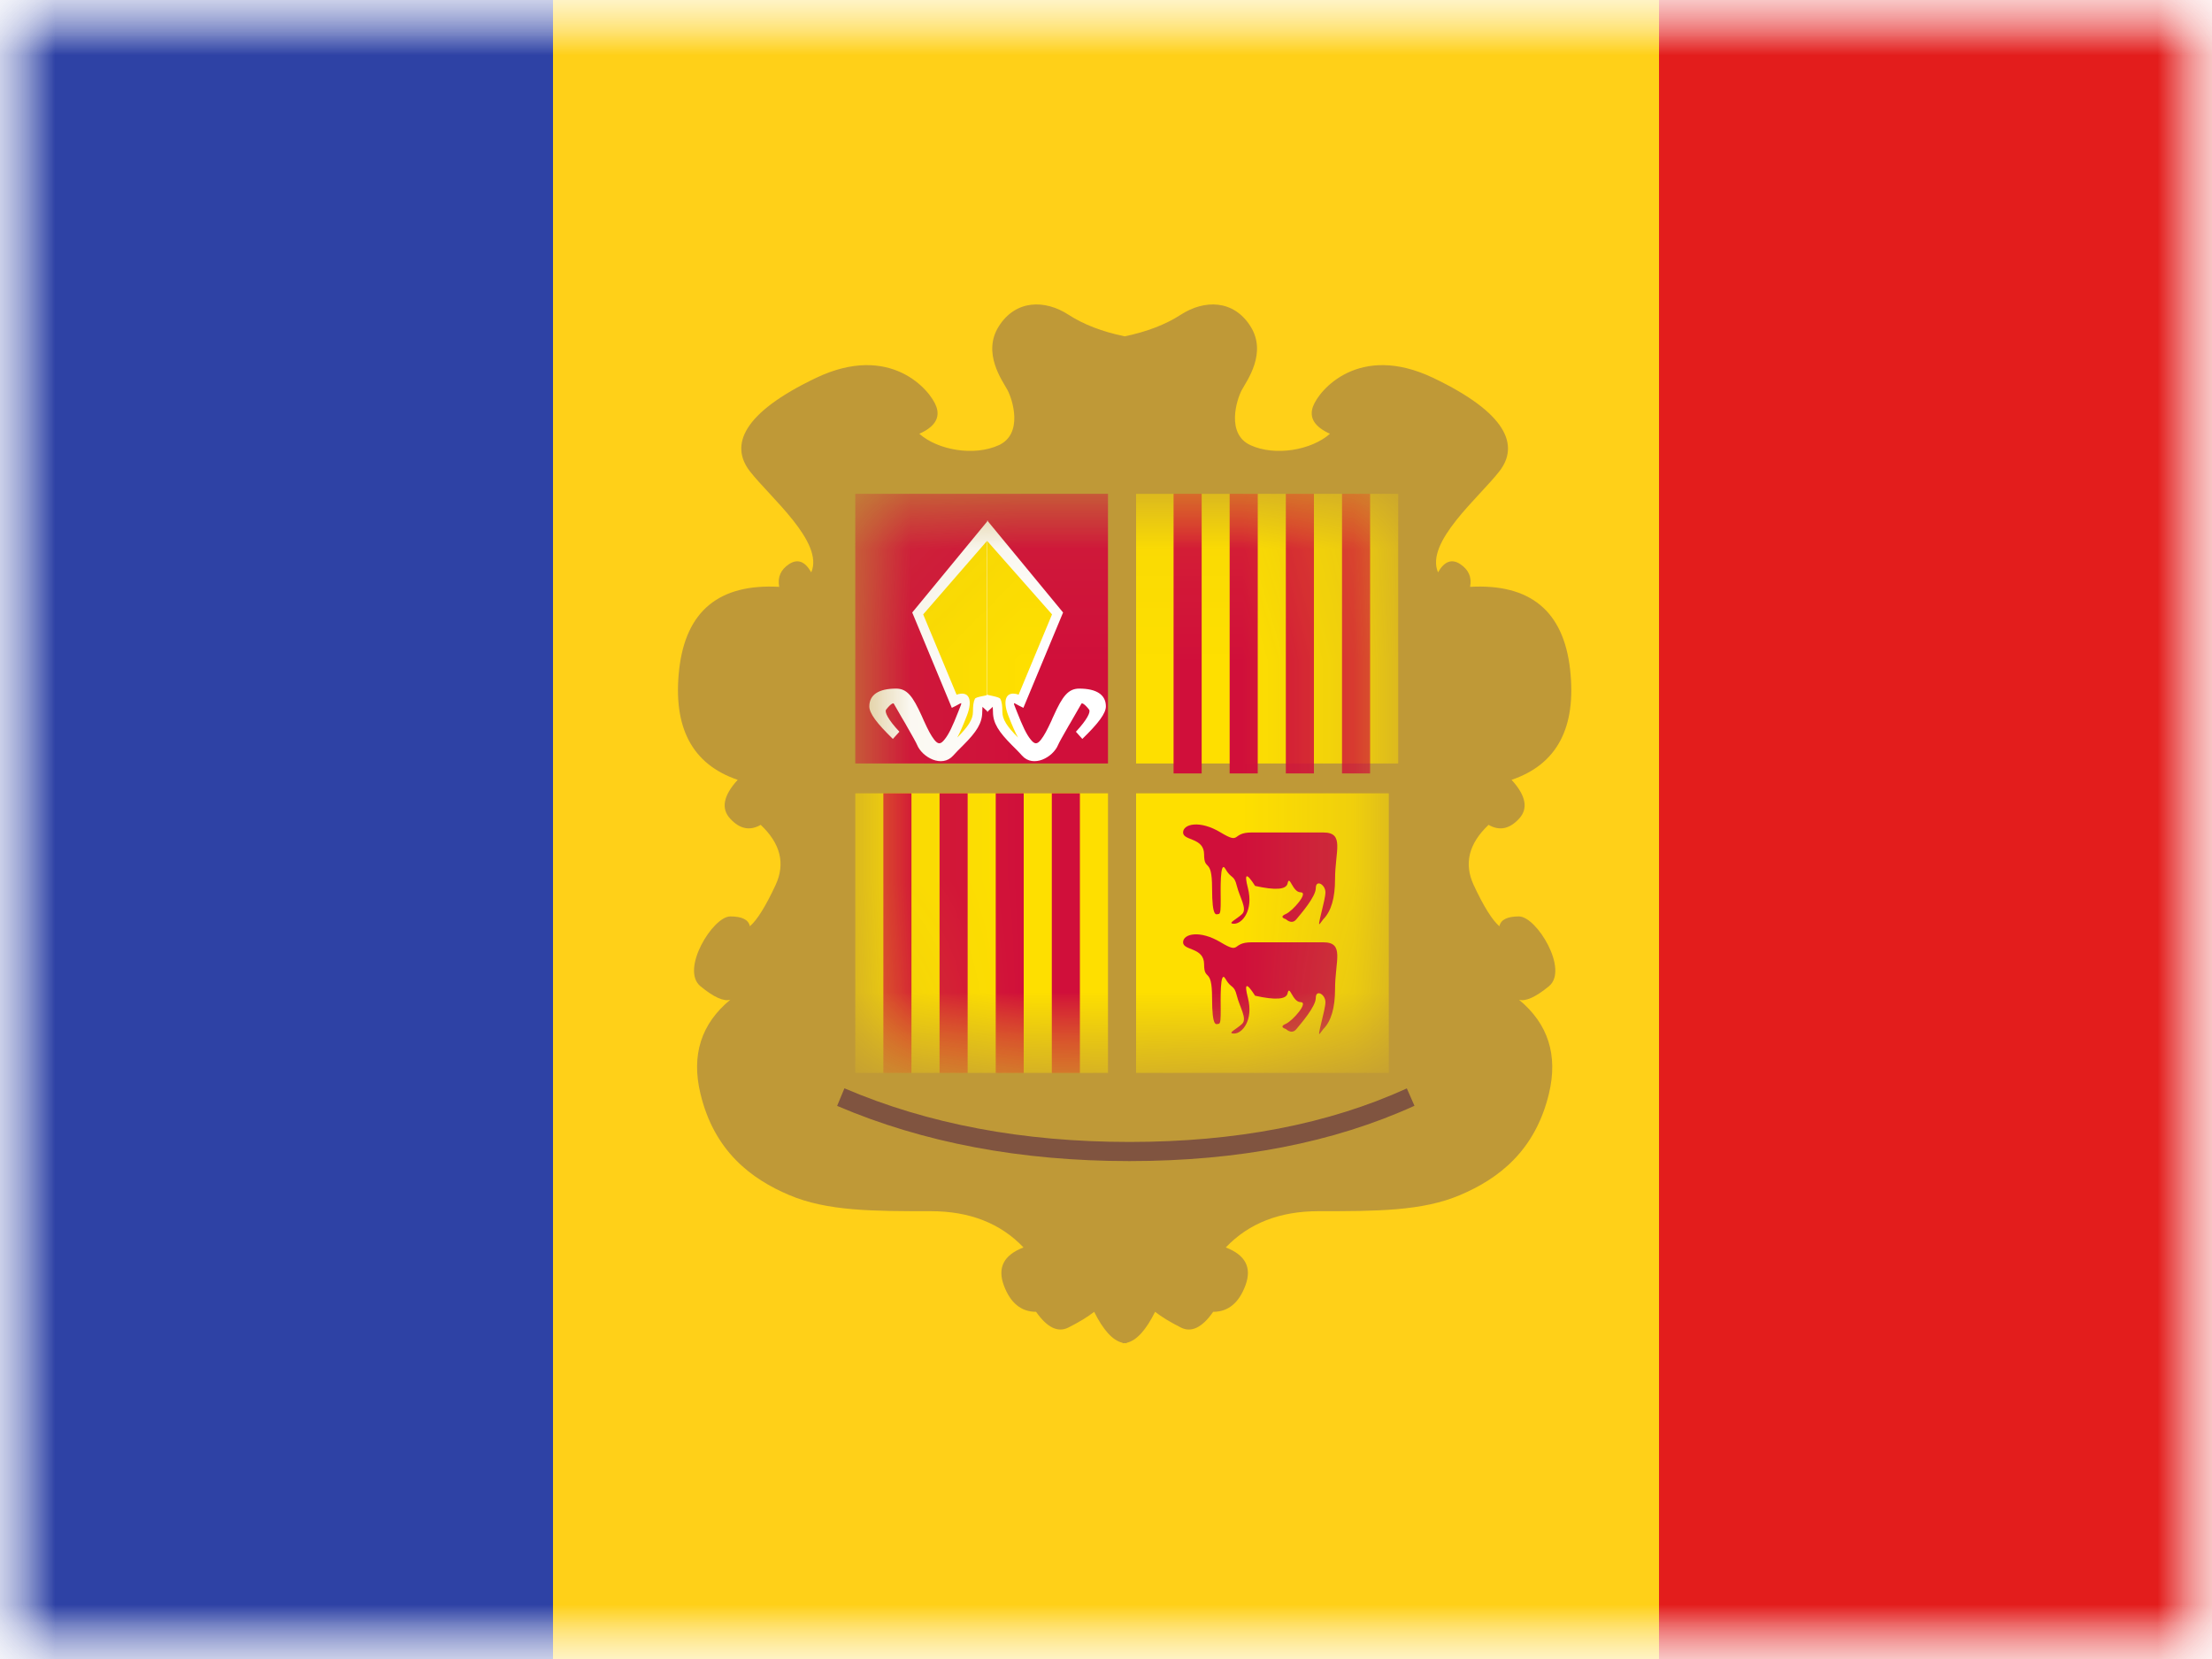 <svg xmlns="http://www.w3.org/2000/svg" xmlns:xlink="http://www.w3.org/1999/xlink" width="20" height="15" viewBox="0 0 20 15">
  <rect x="0" y="0" width="20" height="15" fill="#333333" stroke="none"/>
  <defs>
    <rect id="a" width="20" height="15"/>
    <rect id="c" width="20" height="15"/>
    <path id="e" d="M2.393,0.055 L4.779,0.055 L4.779,4.449 C4.778,4.707 4.641,4.893 4.368,5.006 C4.094,5.119 3.797,5.155 3.476,5.115 C3.168,5.049 2.933,5.049 2.771,5.115 C2.641,5.168 2.535,5.203 2.452,5.221 L2.452,5.232 C2.442,5.23 2.432,5.229 2.422,5.227 C2.412,5.229 2.402,5.23 2.393,5.232 L2.393,5.221 C2.31,5.203 2.203,5.168 2.074,5.115 C1.912,5.049 1.677,5.049 1.369,5.115 C1.047,5.155 0.75,5.119 0.477,5.006 C0.203,4.893 0.066,4.707 0.066,4.449 L0.066,0.055 L2.393,0.055 Z"/>
  </defs>
  <g fill="none" fill-rule="evenodd">
    <mask id="b" fill="white">
      <use xlink:href="#a"/>
    </mask>
    <use fill="#FFFFFF" xlink:href="#a"/>
    <g mask="url(#b)">
      <mask id="d" fill="white">
        <use xlink:href="#c"/>
      </mask>
      <g mask="url(#d)">
        <polygon fill="#FFD018" points="5 0 15 0 15 15 5 15"/>
        <rect width="5" height="15" fill="#2E42A5"/>
        <polygon fill="#E31D1C" points="15 0 20 0 20 15 15 15"/>
        <g transform="translate(6.125 2.75)">
          <path fill="#BF9937" d="M4.062,9.391 L4.062,9.395 C4.056,9.395 4.05,9.395 4.044,9.394 C4.037,9.395 4.031,9.395 4.025,9.395 L4.025,9.391 C3.936,9.371 3.851,9.277 3.768,9.111 C3.708,9.158 3.63,9.205 3.535,9.253 C3.44,9.301 3.342,9.253 3.243,9.111 C3.108,9.111 3.01,9.031 2.951,8.871 C2.892,8.711 2.951,8.597 3.129,8.529 C2.921,8.31 2.641,8.201 2.29,8.201 C1.764,8.201 1.354,8.201 1.01,8.055 C0.666,7.909 0.332,7.658 0.208,7.138 C0.124,6.79 0.214,6.507 0.478,6.289 C0.42,6.307 0.329,6.267 0.208,6.167 C0.025,6.017 0.32,5.536 0.478,5.536 C0.584,5.536 0.643,5.565 0.655,5.625 C0.721,5.568 0.798,5.444 0.888,5.251 C0.977,5.058 0.932,4.877 0.753,4.708 C0.655,4.764 0.564,4.746 0.478,4.653 C0.392,4.561 0.415,4.443 0.545,4.301 C0.133,4.161 -0.043,3.828 0.016,3.301 C0.076,2.774 0.377,2.526 0.92,2.556 C0.904,2.468 0.934,2.4 1.01,2.35 C1.087,2.3 1.153,2.325 1.21,2.425 C1.328,2.152 0.838,1.747 0.655,1.511 C0.473,1.276 0.587,0.984 1.255,0.666 C1.923,0.348 2.288,0.776 2.341,0.927 C2.377,1.028 2.326,1.11 2.187,1.172 C2.356,1.321 2.683,1.377 2.906,1.275 C3.129,1.172 3.03,0.861 2.984,0.776 C2.938,0.691 2.753,0.441 2.906,0.2 C3.059,-0.042 3.324,-0.042 3.535,0.095 C3.672,0.184 3.841,0.249 4.044,0.291 C4.246,0.249 4.415,0.184 4.552,0.095 C4.764,-0.042 5.028,-0.042 5.181,0.2 C5.334,0.441 5.149,0.691 5.103,0.776 C5.057,0.861 4.958,1.172 5.181,1.275 C5.404,1.377 5.731,1.321 5.9,1.172 C5.762,1.11 5.71,1.028 5.746,0.927 C5.8,0.776 6.164,0.348 6.832,0.666 C7.5,0.984 7.614,1.276 7.432,1.511 C7.249,1.747 6.759,2.152 6.877,2.425 C6.934,2.325 7.001,2.3 7.077,2.35 C7.153,2.4 7.184,2.468 7.167,2.556 C7.71,2.526 8.011,2.774 8.071,3.301 C8.13,3.828 7.954,4.161 7.542,4.301 C7.672,4.443 7.695,4.561 7.609,4.653 C7.523,4.746 7.432,4.764 7.334,4.708 C7.155,4.877 7.11,5.058 7.199,5.251 C7.289,5.444 7.366,5.568 7.432,5.625 C7.444,5.565 7.503,5.536 7.609,5.536 C7.768,5.536 8.062,6.017 7.88,6.167 C7.758,6.267 7.667,6.307 7.609,6.289 C7.873,6.507 7.963,6.79 7.88,7.138 C7.755,7.658 7.421,7.909 7.077,8.055 C6.733,8.201 6.323,8.201 5.797,8.201 C5.446,8.201 5.166,8.31 4.958,8.529 C5.136,8.597 5.195,8.711 5.136,8.871 C5.077,9.031 4.979,9.111 4.844,9.111 C4.745,9.253 4.647,9.301 4.552,9.253 C4.457,9.205 4.379,9.158 4.319,9.111 C4.236,9.277 4.151,9.371 4.062,9.391 Z"/>
          <path fill="#805440" fill-rule="nonzero" d="M1.444,7.249 L1.51,7.09 C2.264,7.413 3.123,7.575 4.087,7.575 C5.05,7.575 5.886,7.414 6.595,7.091 L6.664,7.248 C5.932,7.581 5.073,7.748 4.087,7.748 C3.102,7.748 2.22,7.581 1.444,7.249 Z"/>
          <g transform="translate(1.608 1.715)">
            <mask id="f" fill="white">
              <use xlink:href="#e"/>
            </mask>
            <use fill="#BF9937" xlink:href="#e"/>
            <g mask="url(#f)">
              <rect width="2.285" height="2.438" fill="#D00F3A"/>
              <rect width="2.37" height="2.438" x="2.539" fill="#FEDF00"/>
              <rect width="2.285" height="2.528" x="2.539" y="2.708" fill="#FEDF00"/>
              <rect width="2.285" height="2.528" y="2.708" fill="#FEDF00"/>
              <path fill="#D00F3A" d="M4.232 3.846C4.303 3.774 4.338 3.654 4.338 3.484 4.338 3.23 4.427 3.062 4.232 3.062 4.036 3.062 3.77 3.062 3.583 3.062 3.396 3.062 3.492 3.175 3.304 3.062 3.116 2.948 2.964 2.984 2.964 3.062 2.964 3.139 3.154 3.105 3.154 3.261 3.154 3.418 3.226 3.282 3.226 3.564 3.226 3.846 3.266 3.799 3.285 3.799 3.304 3.799 3.304 3.748 3.304 3.674 3.304 3.6 3.295 3.3 3.347 3.392 3.399 3.484 3.425 3.441 3.45 3.545 3.476 3.65 3.546 3.752 3.498 3.799 3.45 3.846 3.355 3.887 3.426 3.887 3.498 3.887 3.602 3.767 3.55 3.564 3.515 3.429 3.537 3.423 3.615 3.545 3.799 3.586 3.897 3.579 3.909 3.522 3.927 3.438 3.952 3.603 4.027 3.603 4.102 3.603 3.955 3.772 3.893 3.799 3.852 3.817 3.852 3.832 3.893 3.846 3.931 3.878 3.963 3.878 3.989 3.846 4.027 3.799 4.164 3.644 4.164 3.564 4.164 3.484 4.251 3.532 4.251 3.603 4.251 3.674 4.17 3.928 4.201 3.887 4.221 3.86 4.232 3.846 4.232 3.846zM4.232 4.839C4.303 4.768 4.338 4.647 4.338 4.477 4.338 4.223 4.427 4.055 4.232 4.055 4.036 4.055 3.77 4.055 3.583 4.055 3.396 4.055 3.492 4.168 3.304 4.055 3.116 3.942 2.964 3.977 2.964 4.055 2.964 4.132 3.154 4.098 3.154 4.254 3.154 4.411 3.226 4.275 3.226 4.557 3.226 4.839 3.266 4.792 3.285 4.792 3.304 4.792 3.304 4.741 3.304 4.667 3.304 4.593 3.295 4.293 3.347 4.385 3.399 4.477 3.425 4.434 3.45 4.538 3.476 4.643 3.546 4.745 3.498 4.792 3.45 4.839 3.355 4.88 3.426 4.88 3.498 4.88 3.602 4.76 3.55 4.557 3.515 4.422 3.537 4.416 3.615 4.538 3.799 4.579 3.897 4.572 3.909 4.516 3.927 4.431 3.952 4.596 4.027 4.596 4.102 4.596 3.955 4.765 3.893 4.792 3.852 4.81 3.852 4.825 3.893 4.839 3.931 4.871 3.963 4.871 3.989 4.839 4.027 4.792 4.164 4.637 4.164 4.557 4.164 4.477 4.251 4.525 4.251 4.596 4.251 4.667 4.17 4.921 4.201 4.88 4.221 4.853 4.232 4.839 4.232 4.839z"/>
              <path fill="#FFFFFF" fill-rule="nonzero" d="M1.155,1.899 C1.155,1.899 1.156,1.898 1.156,1.897 C1.156,1.898 1.156,1.898 1.156,1.898 L1.155,1.899 Z M1.148,1.971 C1.148,2.074 1.096,2.153 0.976,2.273 C0.97,2.279 0.937,2.312 0.928,2.321 C0.911,2.339 0.898,2.353 0.886,2.366 C0.784,2.481 0.605,2.382 0.559,2.27 C0.552,2.252 0.516,2.188 0.458,2.087 C0.456,2.084 0.456,2.084 0.455,2.081 C0.444,2.063 0.434,2.045 0.42,2.022 C0.404,1.994 0.404,1.994 0.389,1.968 C0.366,1.929 0.354,1.908 0.348,1.897 C0.344,1.889 0.32,1.898 0.279,1.951 C0.263,1.971 0.295,2.04 0.399,2.151 L0.34,2.216 C0.196,2.076 0.127,1.985 0.127,1.922 C0.127,1.817 0.211,1.761 0.369,1.761 C0.468,1.761 0.52,1.83 0.6,2.006 C0.603,2.014 0.617,2.044 0.62,2.051 C0.659,2.137 0.684,2.184 0.714,2.223 C0.75,2.268 0.772,2.266 0.809,2.219 C0.846,2.173 0.88,2.101 0.931,1.971 C0.968,1.875 0.973,1.883 0.913,1.915 L0.873,1.935 L0.515,1.073 L1.2,0.241 L1.2,1.972 L1.15,1.926 C1.149,1.938 1.148,1.953 1.148,1.971 Z M1.193,1.972 L1.193,0.241 L1.879,1.073 L1.52,1.935 L1.48,1.915 C1.42,1.883 1.425,1.875 1.462,1.971 C1.513,2.101 1.547,2.173 1.584,2.219 C1.621,2.266 1.643,2.268 1.679,2.223 C1.709,2.184 1.734,2.137 1.774,2.051 C1.776,2.044 1.79,2.014 1.794,2.006 C1.873,1.83 1.926,1.761 2.025,1.761 C2.182,1.761 2.266,1.817 2.266,1.922 C2.266,1.985 2.197,2.076 2.053,2.216 L1.995,2.151 C2.098,2.04 2.13,1.971 2.114,1.951 C2.073,1.898 2.049,1.889 2.045,1.897 C2.039,1.908 2.027,1.929 2.004,1.968 C1.989,1.994 1.989,1.994 1.973,2.022 C1.96,2.045 1.949,2.063 1.939,2.081 C1.937,2.084 1.937,2.084 1.935,2.087 C1.877,2.188 1.841,2.252 1.834,2.27 C1.788,2.382 1.609,2.481 1.507,2.366 C1.496,2.353 1.482,2.339 1.465,2.321 C1.456,2.312 1.423,2.279 1.417,2.273 C1.298,2.153 1.245,2.074 1.245,1.971 C1.245,1.953 1.244,1.938 1.243,1.926 L1.193,1.972 Z"/>
              <path fill="#FEDF00" fill-rule="nonzero" d="M0.614,1.09 L1.188,0.429 L1.188,1.821 C1.175,1.826 1.091,1.836 1.082,1.853 C1.069,1.878 1.064,1.916 1.064,1.971 C1.064,2.039 1.022,2.103 0.922,2.204 C0.948,2.156 0.975,2.093 1.009,2.006 C1.066,1.859 1.027,1.777 0.916,1.816 L0.614,1.09 Z M1.191,0.424 L1.779,1.09 L1.477,1.816 C1.366,1.777 1.327,1.859 1.384,2.006 C1.418,2.093 1.445,2.156 1.472,2.204 C1.371,2.103 1.33,2.039 1.33,1.971 C1.33,1.916 1.325,1.878 1.311,1.853 C1.302,1.836 1.204,1.821 1.191,1.816 L1.191,0.424 Z"/>
            </g>
            <path fill="#D00F3A" d="M.254 2.708L.508 2.708.508 5.236.254 5.236.254 2.708zM.762 2.708L1.016 2.708 1.016 5.236.762 5.236.762 2.708zM1.27 2.708L1.523 2.708 1.523 5.236 1.27 5.236 1.27 2.708zM1.777 2.708L2.031 2.708 2.031 5.236 1.777 5.236 1.777 2.708zM2.878 0L3.132 0 3.132 2.528 2.878 2.528 2.878 0zM3.385 0L3.639 0 3.639 2.528 3.385 2.528 3.385 0zM3.893 0L4.147 0 4.147 2.528 3.893 2.528 3.893 0zM4.401 0L4.655 0 4.655 2.528 4.401 2.528 4.401 0z" mask="url(#f)"/>
          </g>
        </g>
      </g>
    </g>
  </g>
</svg>
